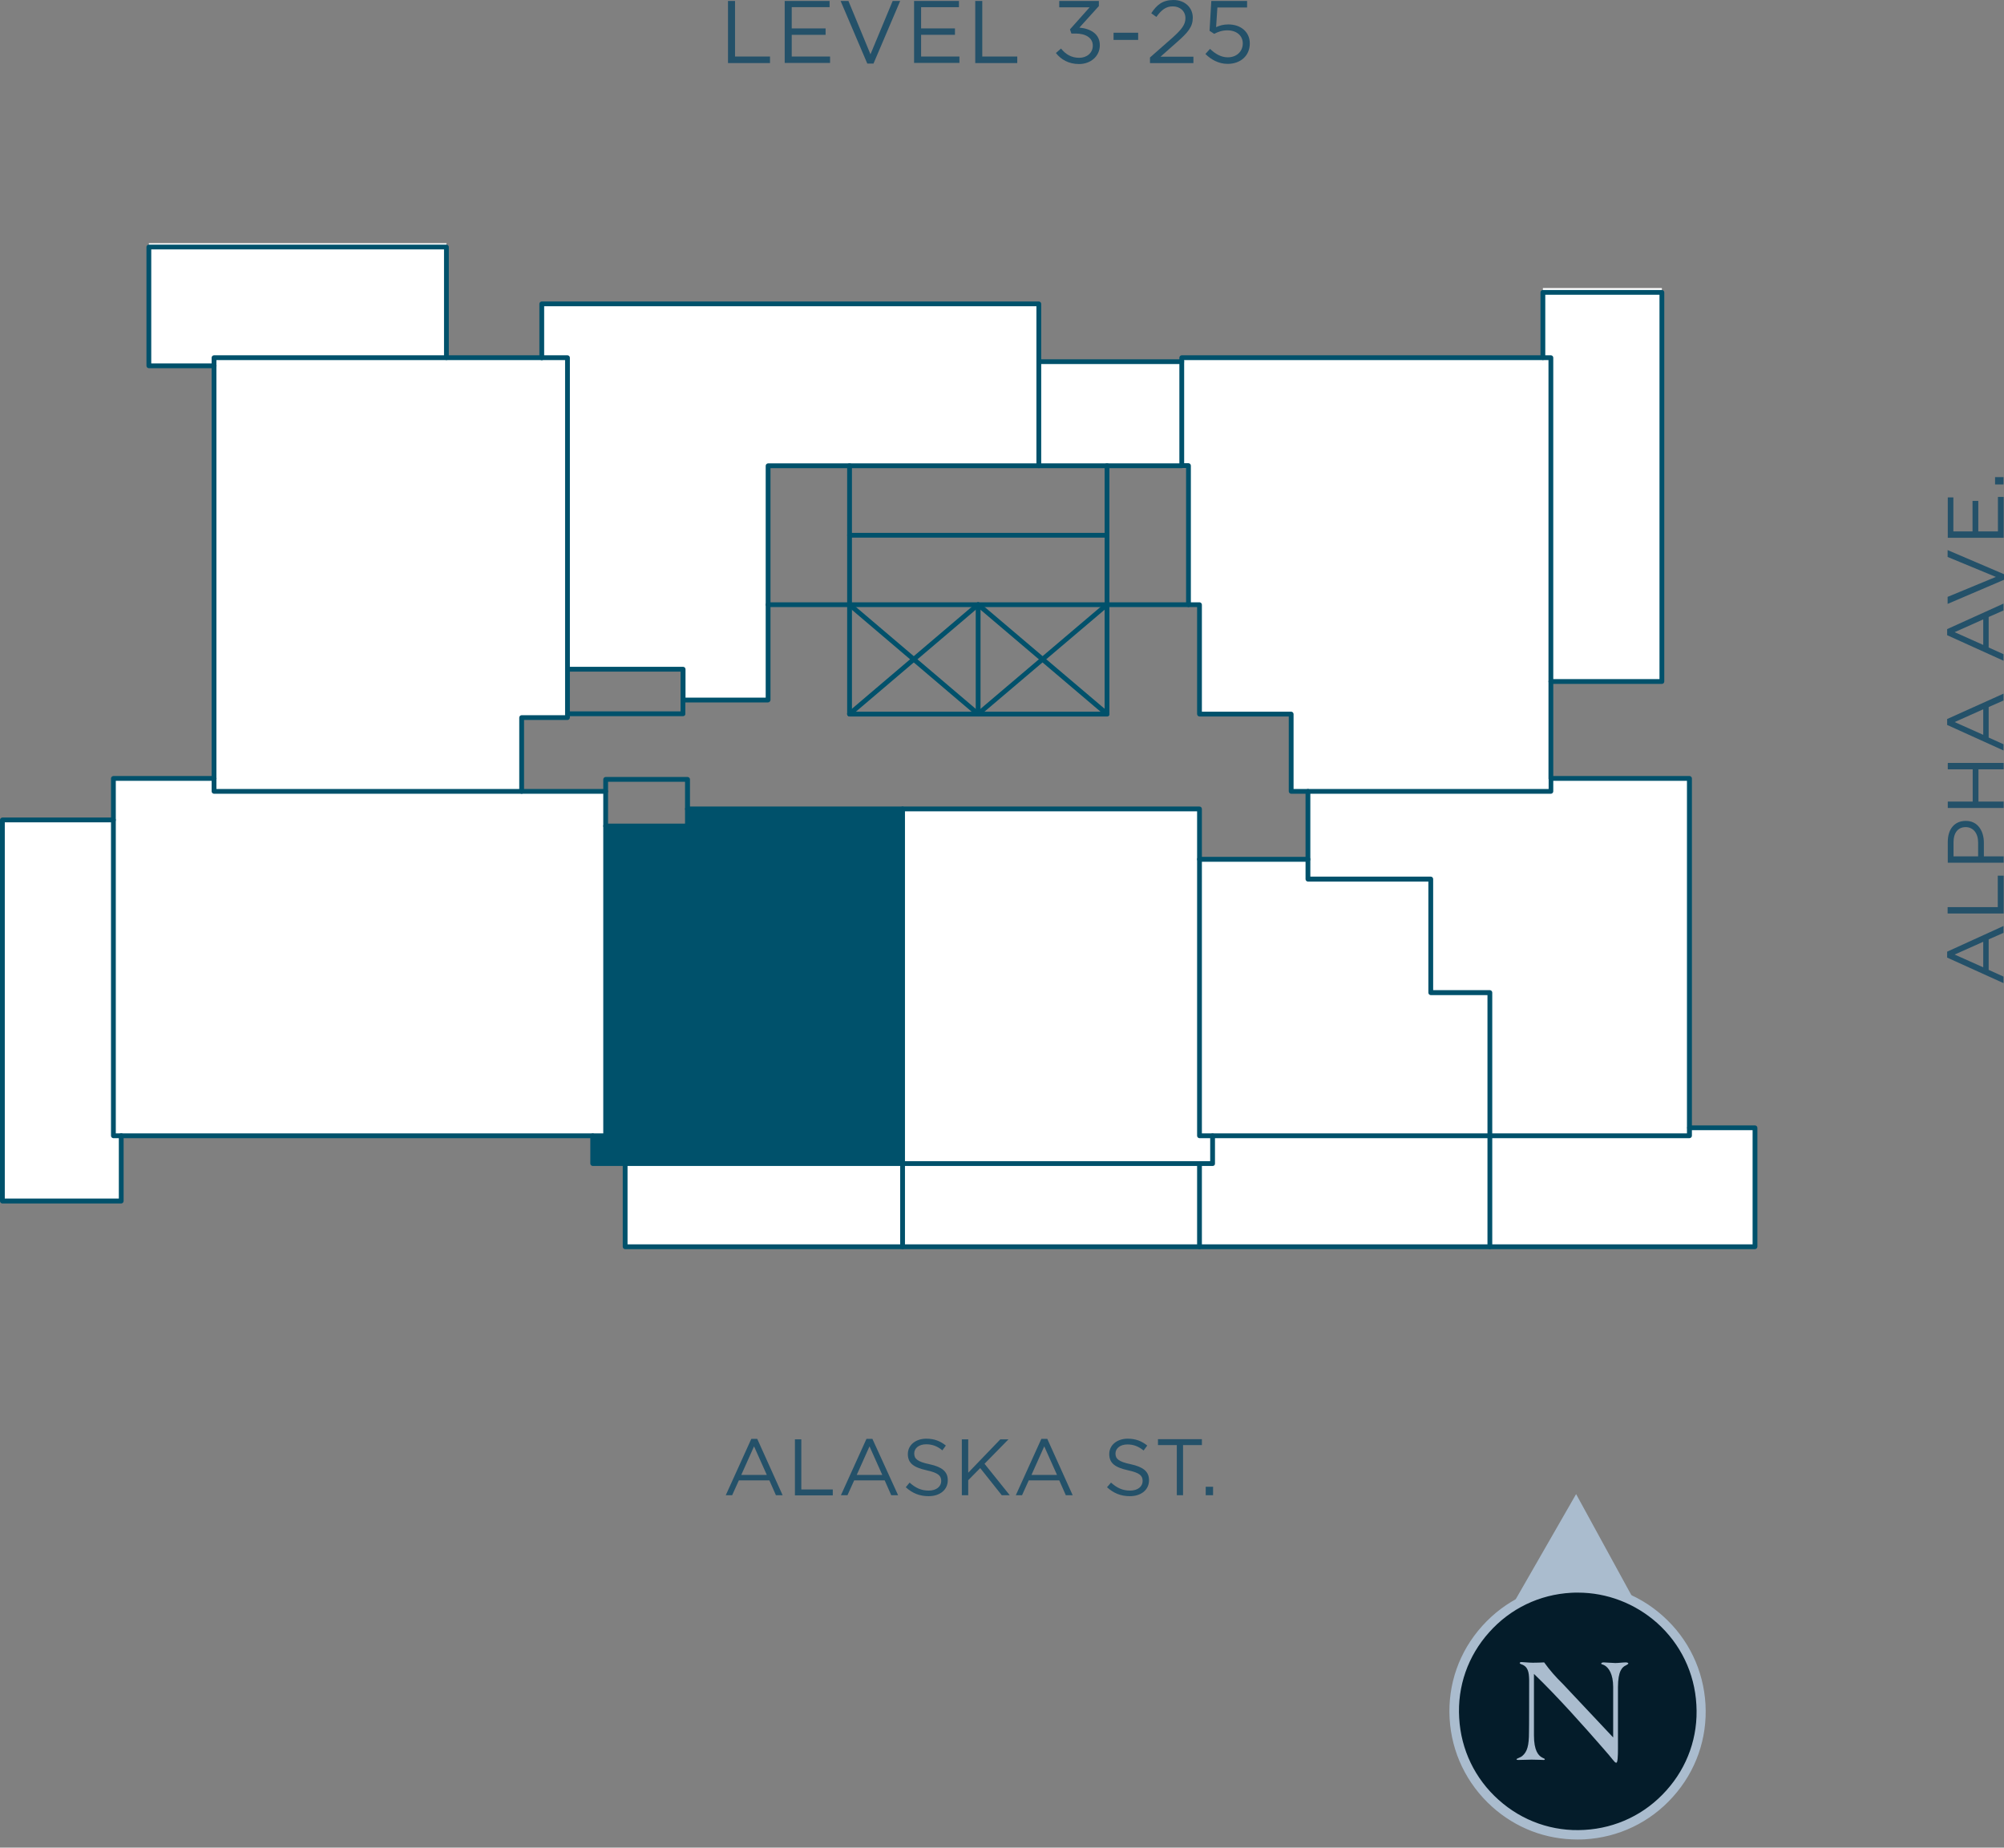 <?xml version="1.0" encoding="utf-8"?>
<!-- Generator: Adobe Illustrator 25.2.0, SVG Export Plug-In . SVG Version: 6.00 Build 0)  -->
<svg version="1.1" id="Layer_1" xmlns="http://www.w3.org/2000/svg" xmlns:xlink="http://www.w3.org/1999/xlink" x="0px" y="0px"
	 viewBox="0 0 125.47 115.71" style="enable-background:new 0 0 125.47 115.71;" xml:space="preserve">
<rect x="0" y="0" width="125.47" height="115.71" fill="#808080" stroke="none"/>
<style type="text/css">
	.st0{fill:#AABCCE;}
	.st1{fill:#041C2A;}
	.st2{enable-background:new    ;}
	.st3{clip-path:url(#SVGID_2_);}
	.st4{fill:#FFFFFF;}
	.st5{fill:#00516B;}
	.st6{fill:#245169;}
</style>
<g>
	<g>
		<g>
			<g>
				<polygon class="st0" points="98.68,93.57 94.85,100.24 102.37,100.32 				"/>
			</g>
			<g>
				<path class="st1" d="M98.86,99.5c4.28,0.05,7.7,3.54,7.65,7.81c-0.05,4.28-3.54,7.7-7.81,7.65c-4.28-0.05-7.7-3.54-7.65-7.81
					C91.08,102.9,94.58,99.45,98.86,99.5"/>
			</g>
		</g>
		<g class="st2">
			<path class="st0" d="M95.74,105.22c-0.01-0.51-0.07-0.86-0.51-1c-0.05-0.02-0.08-0.05-0.08-0.06c0-0.04,0.02-0.07,0.12-0.07
				s0.47,0.04,0.7,0.04c0.24,0,0.51-0.01,0.71-0.02c0.34,0.48,0.73,0.92,1.16,1.34l3.16,3.36v-3.16c0-0.81-0.28-1.2-0.53-1.35
				c-0.12-0.07-0.22-0.07-0.22-0.11c0-0.05,0.06-0.08,0.16-0.08c0.14,0,0.55,0.04,0.73,0.04c0.19,0,0.46-0.04,0.65-0.04
				c0.13,0,0.16,0.05,0.16,0.07s-0.05,0.06-0.14,0.11c-0.24,0.1-0.51,0.35-0.51,1.37v3.83c0,0.51-0.02,0.9-0.1,0.9h-0.02
				c-0.1,0-0.2-0.22-0.8-0.89c-1.16-1.33-2.85-3.24-4.34-4.67v3.85c0,0.96,0.28,1.25,0.48,1.37c0.13,0.08,0.2,0.08,0.2,0.13
				c0,0.02-0.02,0.04-0.07,0.04c-0.11,0-0.42-0.02-0.76-0.02c-0.19,0-0.72,0.02-0.83,0.02c-0.07,0-0.11-0.01-0.11-0.04
				c0-0.06,0.24-0.1,0.37-0.22c0.3-0.26,0.41-0.64,0.41-1.48C95.74,108.49,95.74,105.22,95.74,105.22z"/>
		</g>
	</g>
	<g>
		<g>
			<g>
				<defs>
					
						<rect id="SVGID_1_" x="90.53" y="93.55" transform="matrix(0.999 -0.055 0.055 0.999 -5.623 5.614)" width="16.21" height="21.73"/>
				</defs>
				<clipPath id="SVGID_2_">
					<use xlink:href="#SVGID_1_"  style="overflow:visible;"/>
				</clipPath>
				<g class="st3">
					<path class="st0" d="M98.76,115.2c-1.98,0-3.85-0.71-5.34-2.05c-1.59-1.43-2.54-3.4-2.66-5.53c-0.12-2.14,0.6-4.19,2.04-5.79
						s3.4-2.54,5.53-2.66l0.01,0.29l-0.01-0.29c2.13-0.11,4.19,0.6,5.79,2.04c1.6,1.43,2.54,3.4,2.66,5.53
						c0.12,2.13-0.6,4.19-2.04,5.79c-1.43,1.6-3.4,2.54-5.53,2.66C99.07,115.2,98.92,115.2,98.76,115.2z M98.79,99.74
						c-0.14,0-0.28,0-0.42,0.01c-1.99,0.11-3.81,0.99-5.13,2.47c-1.33,1.48-2,3.38-1.88,5.37c0.11,1.99,0.99,3.81,2.47,5.13
						c1.48,1.33,3.4,2,5.37,1.88c1.99-0.11,3.81-0.99,5.13-2.47c1.33-1.48,2-3.38,1.88-5.37c-0.11-1.99-0.99-3.81-2.47-5.13
						C102.37,100.42,100.62,99.74,98.79,99.74z"/>
				</g>
			</g>
		</g>
	</g>
</g>
<g>
	<g>
		<g>
			<g>
				<g class="st2">
					<g>
						<g>
							<rect x="9.32" y="15.23" class="st4" width="18.63" height="7.67"/>
						</g>
						<g>
							<rect x="65.04" y="22.65" class="st4" width="8.95" height="6.51"/>
						</g>
						<g>
							<rect x="96.6" y="18.04" class="st4" width="7.45" height="24.64"/>
						</g>
						<g>
							<rect x="39.14" y="70.62" class="st4" width="70.74" height="7.45"/>
						</g>
						<g>
							<rect x="0.15" y="51.35" class="st4" width="7.44" height="23.86"/>
						</g>
						<g>
							<polygon class="st4" points="37.92,51.74 37.92,71.13 37.11,71.13 7.59,71.13 7.1,71.13 7.1,51.35 7.1,48.75 13.4,48.75 
								13.4,49.56 32.66,49.56 37.92,49.56 							"/>
						</g>
						<g>
							<polygon class="st5" points="56.51,50.67 56.51,72.87 39.14,72.87 37.11,72.87 37.11,71.13 37.92,71.13 37.92,51.74 
								43.04,51.74 43.04,50.67 							"/>
						</g>
						<g>
							<polygon class="st4" points="75.1,72.87 56.51,72.87 56.51,50.67 75.1,50.67 75.1,53.81 75.1,71.13 75.93,71.13 75.93,72.87 
															"/>
						</g>
						<g>
							<polygon class="st4" points="81.89,55.06 89.58,55.06 89.58,62.17 93.28,62.17 93.28,71.13 75.93,71.13 75.1,71.13 
								75.1,53.81 81.89,53.81 							"/>
						</g>
						<g>
							<polygon class="st4" points="105.77,70.62 105.77,71.13 93.28,71.13 93.28,62.17 89.58,62.17 89.58,55.06 81.89,55.06 
								81.89,53.81 81.89,49.56 97.1,49.56 97.1,48.75 105.77,48.75 							"/>
						</g>
						<g>
							<polygon class="st4" points="97.1,48.75 97.1,49.56 81.89,49.56 80.84,49.56 80.84,44.72 75.1,44.72 75.1,37.87 74.41,37.87 
								74.41,29.16 73.99,29.16 73.99,22.65 73.99,22.4 96.6,22.4 97.1,22.4 97.1,42.68 							"/>
						</g>
						<g>
							<polygon class="st4" points="33.92,19.02 65.04,19.02 65.04,22.65 65.04,29.16 53.19,29.16 48.08,29.16 48.08,37.87 
								48.08,43.84 42.77,43.84 42.77,41.91 35.53,41.91 35.53,22.4 33.92,22.4 							"/>
						</g>
						<g>
							<polygon class="st4" points="35.53,44.7 35.53,44.94 32.66,44.94 32.66,49.56 13.4,49.56 13.4,48.75 13.4,22.91 13.4,22.4 
								27.95,22.4 33.92,22.4 35.53,22.4 35.53,41.91 							"/>
						</g>
						<g>
							<path class="st5" d="M75.93,73.02H56.51c-0.08,0-0.15-0.07-0.15-0.15s0.07-0.15,0.15-0.15h19.26v-1.59
								c0-0.08,0.07-0.15,0.15-0.15s0.15,0.07,0.15,0.15v1.74C76.08,72.95,76.01,73.02,75.93,73.02z"/>
						</g>
						<g>
							<path class="st5" d="M75.1,53.96c-0.08,0-0.15-0.07-0.15-0.15v-3H56.51c-0.08,0-0.15-0.07-0.15-0.15s0.07-0.15,0.15-0.15
								H75.1c0.08,0,0.15,0.07,0.15,0.15v3.15C75.25,53.9,75.18,53.96,75.1,53.96z"/>
						</g>
						<g>
							<path class="st5" d="M69.31,44.87c-0.03,0-0.07-0.01-0.1-0.04l-7.97-6.77l-7.96,6.77c-0.06,0.06-0.16,0.05-0.21-0.02
								c-0.05-0.06-0.05-0.16,0.02-0.21l8.05-6.85c0.06-0.05,0.14-0.05,0.2,0l8.07,6.85c0.06,0.05,0.07,0.15,0.02,0.21
								C69.39,44.85,69.35,44.87,69.31,44.87z"/>
						</g>
						<g>
							<path class="st5" d="M61.24,44.87c-0.04,0-0.07-0.01-0.1-0.04l-8.05-6.85c-0.06-0.05-0.07-0.15-0.02-0.21
								c0.05-0.06,0.15-0.07,0.21-0.02l7.96,6.77l7.97-6.77c0.06-0.05,0.16-0.04,0.21,0.02c0.05,0.06,0.05,0.16-0.02,0.21
								l-8.07,6.85C61.31,44.86,61.27,44.87,61.24,44.87z"/>
						</g>
						<g>
							<path class="st5" d="M61.24,44.87c-0.08,0-0.15-0.07-0.15-0.15v-6.85c0-0.08,0.07-0.15,0.15-0.15s0.15,0.07,0.15,0.15v6.85
								C61.39,44.8,61.32,44.87,61.24,44.87z"/>
						</g>
						<g>
							<path class="st5" d="M73.99,22.8h-8.95c-0.08,0-0.15-0.07-0.15-0.15s0.07-0.15,0.15-0.15h8.95c0.08,0,0.15,0.07,0.15,0.15
								S74.07,22.8,73.99,22.8z"/>
						</g>
						<g>
							<path class="st5" d="M7.59,75.37H0.15C0.07,75.37,0,75.3,0,75.22V51.35c0-0.08,0.07-0.15,0.15-0.15H7.1
								c0.08,0,0.15,0.07,0.15,0.15S7.18,51.5,7.1,51.5H0.3v23.56h7.14v-3.94c0-0.08,0.07-0.15,0.15-0.15s0.15,0.07,0.15,0.15v4.09
								C7.74,75.3,7.67,75.37,7.59,75.37z"/>
						</g>
						<g>
							<path class="st5" d="M109.87,78.23H39.14c-0.08,0-0.15-0.07-0.15-0.15v-5.21c0-0.08,0.07-0.15,0.15-0.15s0.15,0.07,0.15,0.15
								v5.06h70.44v-7.15h-3.95c-0.08,0-0.15-0.07-0.15-0.15s0.07-0.15,0.15-0.15h4.1c0.08,0,0.15,0.07,0.15,0.15v7.45
								C110.02,78.16,109.96,78.23,109.87,78.23z"/>
						</g>
						<g>
							<path class="st5" d="M13.4,23.06H9.32c-0.08,0-0.15-0.07-0.15-0.15v-7.44c0-0.08,0.07-0.15,0.15-0.15h18.63
								c0.08,0,0.15,0.07,0.15,0.15v6.93c0,0.08-0.07,0.15-0.15,0.15s-0.15-0.07-0.15-0.15v-6.78H9.47v7.14h3.94
								c0.08,0,0.15,0.07,0.15,0.15S13.49,23.06,13.4,23.06z"/>
						</g>
						<g>
							<path class="st5" d="M104.05,42.83H97.1c-0.08,0-0.15-0.07-0.15-0.15s0.07-0.15,0.15-0.15h6.8V18.46h-7.15v3.94
								c0,0.08-0.07,0.15-0.15,0.15s-0.15-0.07-0.15-0.15v-4.09c0-0.08,0.07-0.15,0.15-0.15h7.45c0.08,0,0.15,0.07,0.15,0.15v24.37
								C104.2,42.77,104.13,42.83,104.05,42.83z"/>
						</g>
						<g>
							<path class="st5" d="M56.51,78.23c-0.08,0-0.15-0.07-0.15-0.15v-5.21c0-0.08,0.07-0.15,0.15-0.15s0.15,0.07,0.15,0.15v5.21
								C56.66,78.16,56.6,78.23,56.51,78.23z"/>
						</g>
						<g>
							<path class="st5" d="M75.1,78.23c-0.08,0-0.15-0.07-0.15-0.15v-5.21c0-0.08,0.07-0.15,0.15-0.15s0.15,0.07,0.15,0.15v5.21
								C75.25,78.16,75.18,78.23,75.1,78.23z"/>
						</g>
						<g>
							<path class="st5" d="M53.19,38.02c-0.08,0-0.15-0.07-0.15-0.15v-8.71c0-0.08,0.07-0.15,0.15-0.15s0.15,0.07,0.15,0.15v8.71
								C53.34,37.95,53.27,38.02,53.19,38.02z"/>
						</g>
						<g>
							<path class="st5" d="M69.31,38.02c-0.08,0-0.15-0.07-0.15-0.15v-8.71c0-0.08,0.07-0.15,0.15-0.15s0.15,0.07,0.15,0.15v8.71
								C69.46,37.95,69.39,38.02,69.31,38.02z"/>
						</g>
						<g>
							<path class="st5" d="M93.28,78.23c-0.08,0-0.15-0.07-0.15-0.15v-6.95c0-0.08,0.07-0.15,0.15-0.15s0.15,0.07,0.15,0.15v6.95
								C93.43,78.16,93.36,78.23,93.28,78.23z"/>
						</g>
						<g>
							<path class="st5" d="M53.19,38.02h-5.1c-0.08,0-0.15-0.07-0.15-0.15s0.07-0.15,0.15-0.15h5.1c0.08,0,0.15,0.07,0.15,0.15
								S53.27,38.02,53.19,38.02z"/>
						</g>
						<g>
							<path class="st5" d="M74.41,38.02h-5.1c-0.08,0-0.15-0.07-0.15-0.15s0.07-0.15,0.15-0.15h5.1c0.08,0,0.15,0.07,0.15,0.15
								S74.49,38.02,74.41,38.02z"/>
						</g>
						<g>
							<path class="st5" d="M73.99,29.32h-8.95c-0.08,0-0.15-0.07-0.15-0.15s0.07-0.15,0.15-0.15h8.95c0.08,0,0.15,0.07,0.15,0.15
								S74.07,29.32,73.99,29.32z"/>
						</g>
						<g>
							<path class="st5" d="M69.31,44.87H53.19c-0.08,0-0.15-0.07-0.15-0.15v-6.85c0-0.08,0.07-0.15,0.15-0.15h16.12
								c0.08,0,0.15,0.07,0.15,0.15v6.85C69.46,44.8,69.39,44.87,69.31,44.87z M53.34,44.57h15.82v-6.55H53.34V44.57z"/>
						</g>
						<g>
							<path class="st5" d="M81.89,49.71h-1.05c-0.08,0-0.15-0.07-0.15-0.15v-4.69H75.1c-0.08,0-0.15-0.07-0.15-0.15v-6.7h-0.54
								c-0.08,0-0.15-0.07-0.15-0.15v-8.56h-0.27c-0.08,0-0.15-0.07-0.15-0.15V22.4c0-0.08,0.07-0.15,0.15-0.15H97.1
								c0.08,0,0.15,0.07,0.15,0.15v26.35c0,0.08-0.07,0.15-0.15,0.15s-0.15-0.07-0.15-0.15v-26.2H74.14v6.46h0.27
								c0.08,0,0.15,0.07,0.15,0.15v8.56h0.54c0.08,0,0.15,0.07,0.15,0.15v6.7h5.59c0.08,0,0.15,0.07,0.15,0.15v4.69h0.9
								c0.08,0,0.15,0.07,0.15,0.15S81.97,49.71,81.89,49.71z"/>
						</g>
						<g>
							<path class="st5" d="M43.04,50.82c-0.08,0-0.15-0.07-0.15-0.15v-1.71h-4.82v0.6c0,0.08-0.07,0.15-0.15,0.15
								s-0.15-0.07-0.15-0.15v-0.75c0-0.08,0.07-0.15,0.15-0.15h5.13c0.08,0,0.15,0.07,0.15,0.15v1.86
								C43.19,50.75,43.13,50.82,43.04,50.82z"/>
						</g>
						<g>
							<path class="st5" d="M56.51,73.02h-19.4c-0.08,0-0.15-0.07-0.15-0.15v-1.74c0-0.08,0.07-0.15,0.15-0.15s0.15,0.07,0.15,0.15
								v1.58h19.1v-21.9H43.19v0.92c0,0.08-0.07,0.15-0.15,0.15h-5.12c-0.08,0-0.15-0.07-0.15-0.15s0.07-0.15,0.15-0.15h4.97v-0.92
								c0-0.08,0.07-0.15,0.15-0.15h13.47c0.08,0,0.15,0.07,0.15,0.15v22.2C56.66,72.95,56.6,73.02,56.51,73.02z"/>
						</g>
						<g>
							<path class="st5" d="M37.92,71.28H7.1c-0.08,0-0.15-0.07-0.15-0.15V48.75c0-0.08,0.07-0.15,0.15-0.15h6.31
								c0.08,0,0.15,0.07,0.15,0.15s-0.07,0.15-0.15,0.15H7.25v22.08h30.52V49.71h-5.11c-0.08,0-0.15-0.07-0.15-0.15
								s0.07-0.15,0.15-0.15h5.26c0.08,0,0.15,0.07,0.15,0.15v21.57C38.07,71.21,38,71.28,37.92,71.28z"/>
						</g>
						<g>
							<path class="st5" d="M42.77,44.85h-7.24c-0.08,0-0.15-0.07-0.15-0.15s0.07-0.15,0.15-0.15h7.08v-0.71
								c0-0.08,0.07-0.15,0.15-0.15s0.15,0.07,0.15,0.15v0.86C42.92,44.78,42.85,44.85,42.77,44.85z"/>
						</g>
						<g>
							<path class="st5" d="M48.08,43.99h-5.32c-0.08,0-0.15-0.07-0.15-0.15v-1.78h-7.08c-0.08,0-0.15-0.07-0.15-0.15
								s0.07-0.15,0.15-0.15h7.24c0.08,0,0.15,0.07,0.15,0.15v1.78h5.02V29.17c0-0.08,0.07-0.15,0.15-0.15h16.8v-9.84H34.07v3.23
								c0,0.08-0.07,0.15-0.15,0.15s-0.15-0.07-0.15-0.15v-3.38c0-0.08,0.07-0.15,0.15-0.15h31.12c0.08,0,0.15,0.07,0.15,0.15v10.14
								c0,0.08-0.07,0.15-0.15,0.15h-16.8v14.52C48.23,43.92,48.17,43.99,48.08,43.99z"/>
						</g>
						<g>
							<path class="st5" d="M32.66,49.71H13.4c-0.08,0-0.15-0.07-0.15-0.15V22.4c0-0.08,0.07-0.15,0.15-0.15h22.13
								c0.08,0,0.15,0.07,0.15,0.15v22.54c0,0.08-0.07,0.15-0.15,0.15h-2.72v4.47C32.81,49.64,32.74,49.71,32.66,49.71z
								 M13.55,49.41h18.96v-4.47c0-0.08,0.07-0.15,0.15-0.15h2.72V22.55H13.55V49.41z"/>
						</g>
						<g>
							<path class="st5" d="M69.31,33.67H53.19c-0.08,0-0.15-0.07-0.15-0.15s0.07-0.15,0.15-0.15h16.12c0.08,0,0.15,0.07,0.15,0.15
								S69.39,33.67,69.31,33.67z"/>
						</g>
						<g>
							<path class="st5" d="M105.77,71.28H93.28c-0.08,0-0.15-0.07-0.15-0.15s0.07-0.15,0.15-0.15h12.34V48.9h-8.37v0.66
								c0,0.08-0.07,0.15-0.15,0.15H82.04v4.11c0,0.08-0.07,0.15-0.15,0.15s-0.15-0.07-0.15-0.15v-4.26c0-0.08,0.07-0.15,0.15-0.15
								h15.07v-0.66c0-0.08,0.07-0.15,0.15-0.15h8.67c0.08,0,0.15,0.07,0.15,0.15v22.38C105.93,71.21,105.86,71.28,105.77,71.28z"/>
						</g>
						<g>
							<path class="st5" d="M93.28,71.28H75.1c-0.08,0-0.15-0.07-0.15-0.15V53.81c0-0.08,0.07-0.15,0.15-0.15h6.79
								c0.08,0,0.15,0.07,0.15,0.15v1.09h7.54c0.08,0,0.15,0.07,0.15,0.15v6.96h3.55c0.08,0,0.15,0.07,0.15,0.15v8.96
								C93.43,71.21,93.36,71.28,93.28,71.28z M75.25,70.98h17.88v-8.66h-3.55c-0.08,0-0.15-0.07-0.15-0.15v-6.96h-7.54
								c-0.08,0-0.15-0.07-0.15-0.15v-1.09h-6.49V70.98z"/>
						</g>
						<g>
							<path class="st6" d="M45.58,0.06h0.44v3.48h2.19v0.41h-2.63V0.06z"/>
							<path class="st6" d="M51.94,0.45h-2.37v1.33h2.12v0.4h-2.12v1.36h2.4v0.4h-2.84V0.06h2.81V0.45z"/>
							<path class="st6" d="M55.89,0.06h0.47l-1.67,3.92H54.3l-1.67-3.92h0.49L54.5,3.4L55.89,0.06z"/>
							<path class="st6" d="M60.04,0.45h-2.37v1.33h2.12v0.4h-2.12v1.36h2.4v0.4h-2.84V0.06h2.81V0.45z"/>
							<path class="st6" d="M61.06,0.06h0.44v3.48h2.19v0.41h-2.63V0.06z"/>
							<path class="st6" d="M66.32,0.45V0.06h2.48v0.32l-1.22,1.35c0.68,0.06,1.28,0.38,1.28,1.1c0,0.7-0.58,1.18-1.3,1.18
								c-0.65,0-1.13-0.28-1.45-0.69l0.32-0.28c0.3,0.37,0.66,0.58,1.14,0.58c0.47,0,0.85-0.3,0.85-0.76c0-0.49-0.44-0.76-1.09-0.76
								h-0.25l-0.09-0.26l1.23-1.38H66.32z"/>
							<path class="st6" d="M69.72,2.5V2.05h1.54V2.5H69.72z"/>
							<path class="st6" d="M72.4,1.06l-0.32-0.23C72.42,0.31,72.79,0,73.47,0c0.71,0,1.21,0.47,1.21,1.11
								c0,0.57-0.3,0.92-0.98,1.52l-1.04,0.92h2.06v0.4H72V3.6l1.41-1.24c0.59-0.53,0.81-0.83,0.81-1.22c0-0.46-0.36-0.74-0.78-0.74
								C73,0.39,72.71,0.63,72.4,1.06z"/>
							<path class="st6" d="M75.84,0.06h2.24v0.41h-1.86L76.14,1.7c0.23-0.1,0.44-0.17,0.77-0.17c0.75,0,1.34,0.45,1.34,1.19
								c0,0.77-0.58,1.28-1.39,1.28c-0.56,0-1.04-0.27-1.39-0.62l0.29-0.32c0.34,0.33,0.71,0.53,1.11,0.53
								c0.56,0,0.94-0.37,0.94-0.87c0-0.49-0.39-0.82-0.97-0.82c-0.33,0-0.59,0.1-0.82,0.22l-0.29-0.19L75.84,0.06z"/>
						</g>
						<g>
							<path class="st6" d="M49,93.64h-0.42l-0.41-0.93h-1.91l-0.42,0.93h-0.4l1.6-3.53h0.37L49,93.64z M47.21,90.58l-0.8,1.79h1.6
								L47.21,90.58z"/>
							<path class="st6" d="M49.78,90.14h0.39v3.14h1.97v0.37h-2.37V90.14z"/>
							<path class="st6" d="M56.23,93.64H55.8l-0.41-0.93h-1.91l-0.42,0.93h-0.41l1.6-3.53h0.37L56.23,93.64z M54.44,90.58
								l-0.8,1.79h1.6L54.44,90.58z"/>
							<path class="st6" d="M58.2,91.7c0.78,0.17,1.14,0.46,1.14,1c0,0.61-0.5,1-1.2,1c-0.56,0-1.01-0.18-1.43-0.56l0.24-0.29
								c0.37,0.33,0.72,0.5,1.2,0.5c0.47,0,0.78-0.25,0.78-0.6c0-0.33-0.18-0.51-0.91-0.67c-0.81-0.18-1.18-0.44-1.18-1.02
								c0-0.56,0.49-0.96,1.15-0.96c0.51,0,0.88,0.15,1.23,0.43L59,90.83c-0.32-0.27-0.65-0.38-1.01-0.38
								c-0.46,0-0.75,0.25-0.75,0.57C57.24,91.35,57.42,91.54,58.2,91.7z"/>
							<path class="st6" d="M63.22,93.64h-0.5l-1.35-1.7l-0.75,0.76v0.94h-0.4v-3.5h0.4v2.09l2.01-2.09h0.51l-1.5,1.53L63.22,93.64z
								"/>
							<path class="st6" d="M67.16,93.64h-0.43l-0.41-0.93h-1.91l-0.42,0.93H63.6l1.6-3.53h0.37L67.16,93.64z M65.38,90.58
								l-0.8,1.79h1.6L65.38,90.58z"/>
							<path class="st6" d="M70.8,91.7c0.78,0.17,1.14,0.46,1.14,1c0,0.61-0.5,1-1.2,1c-0.56,0-1.01-0.18-1.43-0.56l0.25-0.29
								c0.37,0.33,0.72,0.5,1.2,0.5c0.47,0,0.78-0.25,0.78-0.6c0-0.33-0.17-0.51-0.91-0.67c-0.81-0.18-1.18-0.44-1.18-1.02
								c0-0.56,0.49-0.96,1.15-0.96c0.51,0,0.88,0.15,1.23,0.43l-0.23,0.31c-0.33-0.27-0.65-0.38-1.01-0.38
								c-0.46,0-0.75,0.25-0.75,0.57C69.84,91.35,70.02,91.54,70.8,91.7z"/>
							<path class="st6" d="M74.08,93.64h-0.4v-3.14h-1.18v-0.37h2.75v0.37h-1.18V93.64z"/>
							<path class="st6" d="M75.49,93.64v-0.53h0.46v0.53H75.49z"/>
						</g>
						<g>
							<path class="st6" d="M125.44,57.99v0.43l-0.93,0.41v1.91l0.93,0.42v0.41l-3.53-1.6v-0.37L125.44,57.99z M122.38,59.78
								l1.79,0.8v-1.6L122.38,59.78z"/>
							<path class="st6" d="M121.94,57.21v-0.4h3.14v-1.97h0.37v2.37H121.94z"/>
							<path class="st6" d="M124.21,52.78v0.85h1.24v0.4h-3.5v-1.31c0-0.79,0.42-1.31,1.12-1.31
								C123.82,51.4,124.21,52.03,124.21,52.78z M122.31,52.74v0.89h1.54v-0.87c0-0.58-0.31-0.96-0.78-0.96
								C122.57,51.8,122.31,52.18,122.31,52.74z"/>
							<path class="st6" d="M123.87,50.2h1.58v0.4h-3.5v-0.4h1.56v-2.02h-1.56v-0.4h3.5v0.4h-1.58V50.2z"/>
							<path class="st6" d="M125.44,43.44v0.43l-0.93,0.41v1.91l0.93,0.42V47l-3.53-1.6v-0.37L125.44,43.44z M122.38,45.22l1.79,0.8
								v-1.6L122.38,45.22z"/>
							<path class="st6" d="M125.44,37.8v0.43l-0.93,0.41v1.91l0.93,0.42v0.41l-3.53-1.6V39.4L125.44,37.8z M122.38,39.59l1.79,0.8
								v-1.6L122.38,39.59z"/>
							<path class="st6" d="M121.94,34.88v-0.43l3.53,1.51v0.35l-3.53,1.51v-0.44l3.02-1.25L121.94,34.88z"/>
							<path class="st6" d="M122.3,31.14v2.14h1.2v-1.91h0.36v1.91h1.23v-2.16h0.36v2.56h-3.5v-2.53H122.3z"/>
							<path class="st6" d="M125.44,30.34h-0.53v-0.46h0.53V30.34z"/>
						</g>
					</g>
				</g>
			</g>
		</g>
	</g>
</g>
</svg>
